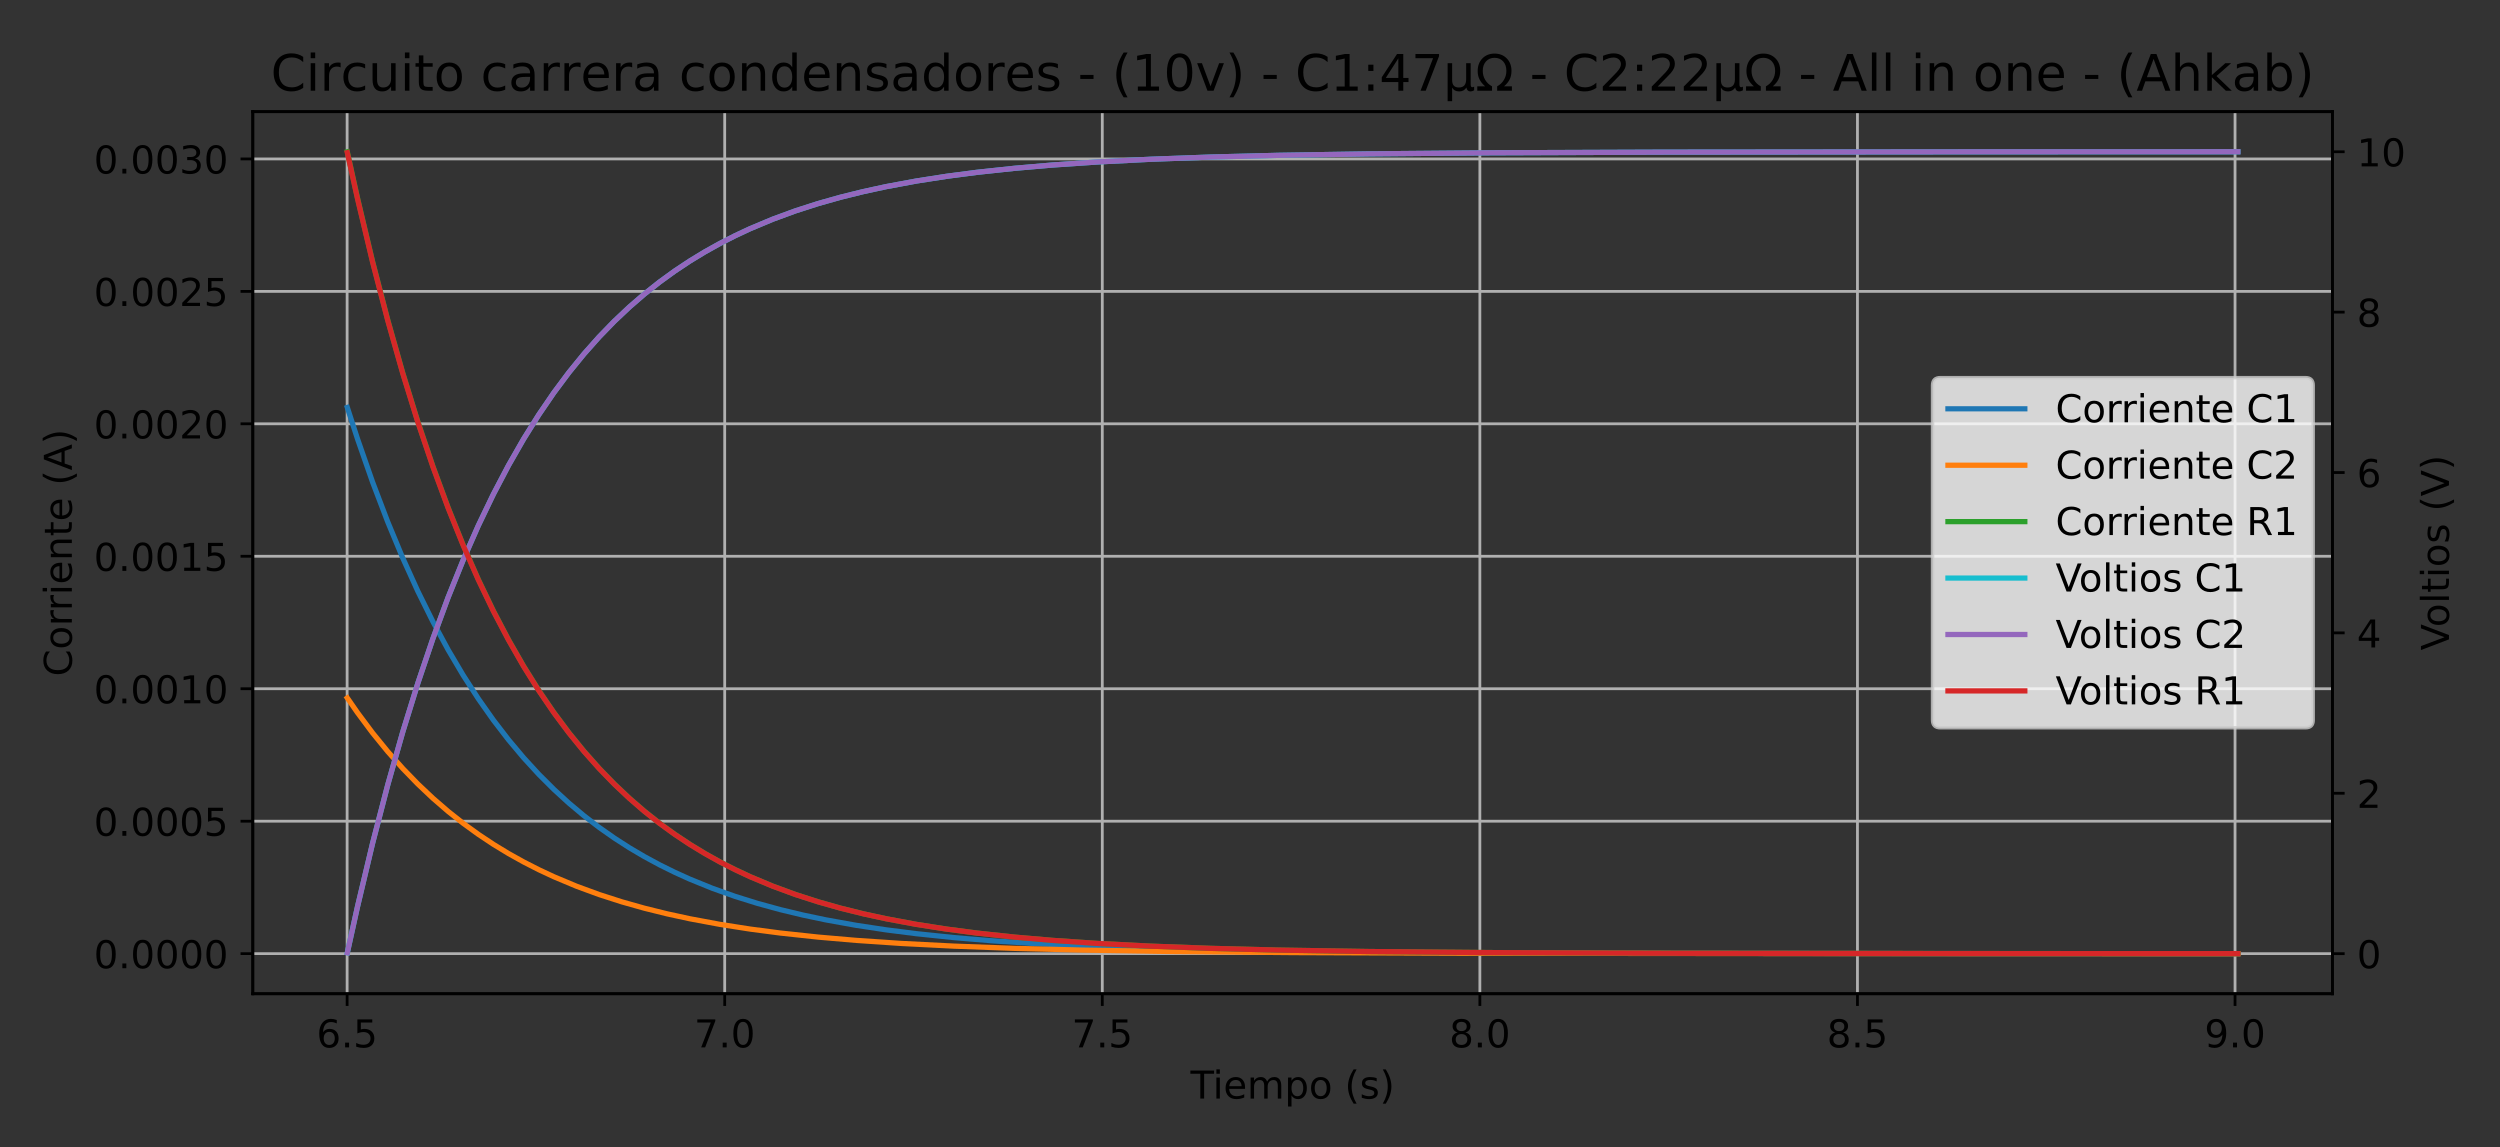 <?xml version="1.0" encoding="utf-8" standalone="no"?>
<!DOCTYPE svg PUBLIC "-//W3C//DTD SVG 1.1//EN"
  "http://www.w3.org/Graphics/SVG/1.1/DTD/svg11.dtd">
<!-- Created with matplotlib (https://matplotlib.org/) -->
<svg height="328.32pt" version="1.1" viewBox="0 0 715.392 328.32" width="715.392pt" xmlns="http://www.w3.org/2000/svg" xmlns:xlink="http://www.w3.org/1999/xlink">
 <rect x="0" y="0" width="715.392" height="328.32" fill="#333333" stroke="none"/>
 <defs>
  <style type="text/css">*{stroke-linecap:butt;stroke-linejoin:round;}</style>
 </defs>
 <g id="figure_1">
  <g id="patch_1">
   <path d="M 0 328.32 
L 715.392 328.32 
L 715.392 0 
L 0 0 
z
" style="fill:none;"/>
  </g>
  <g id="axes_1">
   <g id="patch_2">
    <path d="M 72.335 284.36 
L 667.432 284.36 
L 667.432 31.96 
L 72.335 31.96 
z
" style="fill:none;"/>
   </g>
   <g id="matplotlib.axis_1">
    <g id="xtick_1">
     <g id="line2d_1">
      <path clip-path="url(#p402713f9c8)" d="M 99.331 284.36 
L 99.331 31.96 
" style="fill:none;stroke:#b0b0b0;stroke-linecap:square;stroke-width:0.8;"/>
     </g>
     <g id="line2d_2">
      <defs>
       <path d="M 0 0 
L 0 3.5 
" id="mdb80aaaf7e" style="stroke:#000000;stroke-width:0.8;"/>
      </defs>
      <g>
       <use style="stroke:#000000;stroke-width:0.8;" x="99.331" xlink:href="#mdb80aaaf7e" y="284.36"/>
      </g>
     </g>
     <g id="text_1">
      <!-- 6.5 -->
      <g transform="translate(90.584 299.718)scale(0.11 -0.11)">
       <defs>
        <path d="M 33.016 40.375 
Q 26.375 40.375 22.484 35.828 
Q 18.609 31.297 18.609 23.391 
Q 18.609 15.531 22.484 10.953 
Q 26.375 6.391 33.016 6.391 
Q 39.656 6.391 43.531 10.953 
Q 47.406 15.531 47.406 23.391 
Q 47.406 31.297 43.531 35.828 
Q 39.656 40.375 33.016 40.375 
z
M 52.594 71.297 
L 52.594 62.312 
Q 48.875 64.062 45.094 64.984 
Q 41.312 65.922 37.594 65.922 
Q 27.828 65.922 22.672 59.328 
Q 17.531 52.734 16.797 39.406 
Q 19.672 43.656 24.016 45.922 
Q 28.375 48.188 33.594 48.188 
Q 44.578 48.188 50.953 41.516 
Q 57.328 34.859 57.328 23.391 
Q 57.328 12.156 50.688 5.359 
Q 44.047 -1.422 33.016 -1.422 
Q 20.359 -1.422 13.672 8.266 
Q 6.984 17.969 6.984 36.375 
Q 6.984 53.656 15.188 63.938 
Q 23.391 74.219 37.203 74.219 
Q 40.922 74.219 44.703 73.484 
Q 48.484 72.75 52.594 71.297 
z
" id="DejaVuSans-54"/>
        <path d="M 10.688 12.406 
L 21 12.406 
L 21 0 
L 10.688 0 
z
" id="DejaVuSans-46"/>
        <path d="M 10.797 72.906 
L 49.516 72.906 
L 49.516 64.594 
L 19.828 64.594 
L 19.828 46.734 
Q 21.969 47.469 24.109 47.828 
Q 26.266 48.188 28.422 48.188 
Q 40.625 48.188 47.75 41.5 
Q 54.891 34.812 54.891 23.391 
Q 54.891 11.625 47.562 5.094 
Q 40.234 -1.422 26.906 -1.422 
Q 22.312 -1.422 17.547 -0.641 
Q 12.797 0.141 7.719 1.703 
L 7.719 11.625 
Q 12.109 9.234 16.797 8.062 
Q 21.484 6.891 26.703 6.891 
Q 35.156 6.891 40.078 11.328 
Q 45.016 15.766 45.016 23.391 
Q 45.016 31 40.078 35.438 
Q 35.156 39.891 26.703 39.891 
Q 22.75 39.891 18.812 39.016 
Q 14.891 38.141 10.797 36.281 
z
" id="DejaVuSans-53"/>
       </defs>
       <use xlink:href="#DejaVuSans-54"/>
       <use x="63.623" xlink:href="#DejaVuSans-46"/>
       <use x="95.41" xlink:href="#DejaVuSans-53"/>
      </g>
     </g>
    </g>
    <g id="xtick_2">
     <g id="line2d_3">
      <path clip-path="url(#p402713f9c8)" d="M 207.379 284.36 
L 207.379 31.96 
" style="fill:none;stroke:#b0b0b0;stroke-linecap:square;stroke-width:0.8;"/>
     </g>
     <g id="line2d_4">
      <g>
       <use style="stroke:#000000;stroke-width:0.8;" x="207.379" xlink:href="#mdb80aaaf7e" y="284.36"/>
      </g>
     </g>
     <g id="text_2">
      <!-- 7.0 -->
      <g transform="translate(198.632 299.718)scale(0.11 -0.11)">
       <defs>
        <path d="M 8.203 72.906 
L 55.078 72.906 
L 55.078 68.703 
L 28.609 0 
L 18.312 0 
L 43.219 64.594 
L 8.203 64.594 
z
" id="DejaVuSans-55"/>
        <path d="M 31.781 66.406 
Q 24.172 66.406 20.328 58.906 
Q 16.5 51.422 16.5 36.375 
Q 16.5 21.391 20.328 13.891 
Q 24.172 6.391 31.781 6.391 
Q 39.453 6.391 43.281 13.891 
Q 47.125 21.391 47.125 36.375 
Q 47.125 51.422 43.281 58.906 
Q 39.453 66.406 31.781 66.406 
z
M 31.781 74.219 
Q 44.047 74.219 50.516 64.516 
Q 56.984 54.828 56.984 36.375 
Q 56.984 17.969 50.516 8.266 
Q 44.047 -1.422 31.781 -1.422 
Q 19.531 -1.422 13.062 8.266 
Q 6.594 17.969 6.594 36.375 
Q 6.594 54.828 13.062 64.516 
Q 19.531 74.219 31.781 74.219 
z
" id="DejaVuSans-48"/>
       </defs>
       <use xlink:href="#DejaVuSans-55"/>
       <use x="63.623" xlink:href="#DejaVuSans-46"/>
       <use x="95.41" xlink:href="#DejaVuSans-48"/>
      </g>
     </g>
    </g>
    <g id="xtick_3">
     <g id="line2d_5">
      <path clip-path="url(#p402713f9c8)" d="M 315.427 284.36 
L 315.427 31.96 
" style="fill:none;stroke:#b0b0b0;stroke-linecap:square;stroke-width:0.8;"/>
     </g>
     <g id="line2d_6">
      <g>
       <use style="stroke:#000000;stroke-width:0.8;" x="315.427" xlink:href="#mdb80aaaf7e" y="284.36"/>
      </g>
     </g>
     <g id="text_3">
      <!-- 7.5 -->
      <g transform="translate(306.68 299.718)scale(0.11 -0.11)">
       <use xlink:href="#DejaVuSans-55"/>
       <use x="63.623" xlink:href="#DejaVuSans-46"/>
       <use x="95.41" xlink:href="#DejaVuSans-53"/>
      </g>
     </g>
    </g>
    <g id="xtick_4">
     <g id="line2d_7">
      <path clip-path="url(#p402713f9c8)" d="M 423.474 284.36 
L 423.474 31.96 
" style="fill:none;stroke:#b0b0b0;stroke-linecap:square;stroke-width:0.8;"/>
     </g>
     <g id="line2d_8">
      <g>
       <use style="stroke:#000000;stroke-width:0.8;" x="423.474" xlink:href="#mdb80aaaf7e" y="284.36"/>
      </g>
     </g>
     <g id="text_4">
      <!-- 8.0 -->
      <g transform="translate(414.728 299.718)scale(0.11 -0.11)">
       <defs>
        <path d="M 31.781 34.625 
Q 24.75 34.625 20.719 30.859 
Q 16.703 27.094 16.703 20.516 
Q 16.703 13.922 20.719 10.156 
Q 24.75 6.391 31.781 6.391 
Q 38.812 6.391 42.859 10.172 
Q 46.922 13.969 46.922 20.516 
Q 46.922 27.094 42.891 30.859 
Q 38.875 34.625 31.781 34.625 
z
M 21.922 38.812 
Q 15.578 40.375 12.031 44.719 
Q 8.5 49.078 8.5 55.328 
Q 8.5 64.062 14.719 69.141 
Q 20.953 74.219 31.781 74.219 
Q 42.672 74.219 48.875 69.141 
Q 55.078 64.062 55.078 55.328 
Q 55.078 49.078 51.531 44.719 
Q 48 40.375 41.703 38.812 
Q 48.828 37.156 52.797 32.312 
Q 56.781 27.484 56.781 20.516 
Q 56.781 9.906 50.312 4.234 
Q 43.844 -1.422 31.781 -1.422 
Q 19.734 -1.422 13.25 4.234 
Q 6.781 9.906 6.781 20.516 
Q 6.781 27.484 10.781 32.312 
Q 14.797 37.156 21.922 38.812 
z
M 18.312 54.391 
Q 18.312 48.734 21.844 45.562 
Q 25.391 42.391 31.781 42.391 
Q 38.141 42.391 41.719 45.562 
Q 45.312 48.734 45.312 54.391 
Q 45.312 60.062 41.719 63.234 
Q 38.141 66.406 31.781 66.406 
Q 25.391 66.406 21.844 63.234 
Q 18.312 60.062 18.312 54.391 
z
" id="DejaVuSans-56"/>
       </defs>
       <use xlink:href="#DejaVuSans-56"/>
       <use x="63.623" xlink:href="#DejaVuSans-46"/>
       <use x="95.41" xlink:href="#DejaVuSans-48"/>
      </g>
     </g>
    </g>
    <g id="xtick_5">
     <g id="line2d_9">
      <path clip-path="url(#p402713f9c8)" d="M 531.522 284.36 
L 531.522 31.96 
" style="fill:none;stroke:#b0b0b0;stroke-linecap:square;stroke-width:0.8;"/>
     </g>
     <g id="line2d_10">
      <g>
       <use style="stroke:#000000;stroke-width:0.8;" x="531.522" xlink:href="#mdb80aaaf7e" y="284.36"/>
      </g>
     </g>
     <g id="text_5">
      <!-- 8.5 -->
      <g transform="translate(522.776 299.718)scale(0.11 -0.11)">
       <use xlink:href="#DejaVuSans-56"/>
       <use x="63.623" xlink:href="#DejaVuSans-46"/>
       <use x="95.41" xlink:href="#DejaVuSans-53"/>
      </g>
     </g>
    </g>
    <g id="xtick_6">
     <g id="line2d_11">
      <path clip-path="url(#p402713f9c8)" d="M 639.57 284.36 
L 639.57 31.96 
" style="fill:none;stroke:#b0b0b0;stroke-linecap:square;stroke-width:0.8;"/>
     </g>
     <g id="line2d_12">
      <g>
       <use style="stroke:#000000;stroke-width:0.8;" x="639.57" xlink:href="#mdb80aaaf7e" y="284.36"/>
      </g>
     </g>
     <g id="text_6">
      <!-- 9.0 -->
      <g transform="translate(630.823 299.718)scale(0.11 -0.11)">
       <defs>
        <path d="M 10.984 1.516 
L 10.984 10.5 
Q 14.703 8.734 18.5 7.812 
Q 22.312 6.891 25.984 6.891 
Q 35.75 6.891 40.891 13.453 
Q 46.047 20.016 46.781 33.406 
Q 43.953 29.203 39.594 26.953 
Q 35.25 24.703 29.984 24.703 
Q 19.047 24.703 12.672 31.312 
Q 6.297 37.938 6.297 49.422 
Q 6.297 60.641 12.938 67.422 
Q 19.578 74.219 30.609 74.219 
Q 43.266 74.219 49.922 64.516 
Q 56.594 54.828 56.594 36.375 
Q 56.594 19.141 48.406 8.859 
Q 40.234 -1.422 26.422 -1.422 
Q 22.703 -1.422 18.891 -0.688 
Q 15.094 0.047 10.984 1.516 
z
M 30.609 32.422 
Q 37.25 32.422 41.125 36.953 
Q 45.016 41.5 45.016 49.422 
Q 45.016 57.281 41.125 61.844 
Q 37.25 66.406 30.609 66.406 
Q 23.969 66.406 20.094 61.844 
Q 16.219 57.281 16.219 49.422 
Q 16.219 41.5 20.094 36.953 
Q 23.969 32.422 30.609 32.422 
z
" id="DejaVuSans-57"/>
       </defs>
       <use xlink:href="#DejaVuSans-57"/>
       <use x="63.623" xlink:href="#DejaVuSans-46"/>
       <use x="95.41" xlink:href="#DejaVuSans-48"/>
      </g>
     </g>
    </g>
    <g id="text_7">
     <!-- Tiempo (s) -->
     <g transform="translate(340.665 314.364)scale(0.11 -0.11)">
      <defs>
       <path d="M -0.297 72.906 
L 61.375 72.906 
L 61.375 64.594 
L 35.5 64.594 
L 35.5 0 
L 25.594 0 
L 25.594 64.594 
L -0.297 64.594 
z
" id="DejaVuSans-84"/>
       <path d="M 9.422 54.688 
L 18.406 54.688 
L 18.406 0 
L 9.422 0 
z
M 9.422 75.984 
L 18.406 75.984 
L 18.406 64.594 
L 9.422 64.594 
z
" id="DejaVuSans-105"/>
       <path d="M 56.203 29.594 
L 56.203 25.203 
L 14.891 25.203 
Q 15.484 15.922 20.484 11.062 
Q 25.484 6.203 34.422 6.203 
Q 39.594 6.203 44.453 7.469 
Q 49.312 8.734 54.109 11.281 
L 54.109 2.781 
Q 49.266 0.734 44.188 -0.344 
Q 39.109 -1.422 33.891 -1.422 
Q 20.797 -1.422 13.156 6.188 
Q 5.516 13.812 5.516 26.812 
Q 5.516 40.234 12.766 48.109 
Q 20.016 56 32.328 56 
Q 43.359 56 49.781 48.891 
Q 56.203 41.797 56.203 29.594 
z
M 47.219 32.234 
Q 47.125 39.594 43.094 43.984 
Q 39.062 48.391 32.422 48.391 
Q 24.906 48.391 20.391 44.141 
Q 15.875 39.891 15.188 32.172 
z
" id="DejaVuSans-101"/>
       <path d="M 52 44.188 
Q 55.375 50.25 60.062 53.125 
Q 64.75 56 71.094 56 
Q 79.641 56 84.281 50.016 
Q 88.922 44.047 88.922 33.016 
L 88.922 0 
L 79.891 0 
L 79.891 32.719 
Q 79.891 40.578 77.094 44.375 
Q 74.312 48.188 68.609 48.188 
Q 61.625 48.188 57.562 43.547 
Q 53.516 38.922 53.516 30.906 
L 53.516 0 
L 44.484 0 
L 44.484 32.719 
Q 44.484 40.625 41.703 44.406 
Q 38.922 48.188 33.109 48.188 
Q 26.219 48.188 22.156 43.531 
Q 18.109 38.875 18.109 30.906 
L 18.109 0 
L 9.078 0 
L 9.078 54.688 
L 18.109 54.688 
L 18.109 46.188 
Q 21.188 51.219 25.484 53.609 
Q 29.781 56 35.688 56 
Q 41.656 56 45.828 52.969 
Q 50 49.953 52 44.188 
z
" id="DejaVuSans-109"/>
       <path d="M 18.109 8.203 
L 18.109 -20.797 
L 9.078 -20.797 
L 9.078 54.688 
L 18.109 54.688 
L 18.109 46.391 
Q 20.953 51.266 25.266 53.625 
Q 29.594 56 35.594 56 
Q 45.562 56 51.781 48.094 
Q 58.016 40.188 58.016 27.297 
Q 58.016 14.406 51.781 6.484 
Q 45.562 -1.422 35.594 -1.422 
Q 29.594 -1.422 25.266 0.953 
Q 20.953 3.328 18.109 8.203 
z
M 48.688 27.297 
Q 48.688 37.203 44.609 42.844 
Q 40.531 48.484 33.406 48.484 
Q 26.266 48.484 22.188 42.844 
Q 18.109 37.203 18.109 27.297 
Q 18.109 17.391 22.188 11.75 
Q 26.266 6.109 33.406 6.109 
Q 40.531 6.109 44.609 11.75 
Q 48.688 17.391 48.688 27.297 
z
" id="DejaVuSans-112"/>
       <path d="M 30.609 48.391 
Q 23.391 48.391 19.188 42.75 
Q 14.984 37.109 14.984 27.297 
Q 14.984 17.484 19.156 11.844 
Q 23.344 6.203 30.609 6.203 
Q 37.797 6.203 41.984 11.859 
Q 46.188 17.531 46.188 27.297 
Q 46.188 37.016 41.984 42.703 
Q 37.797 48.391 30.609 48.391 
z
M 30.609 56 
Q 42.328 56 49.016 48.375 
Q 55.719 40.766 55.719 27.297 
Q 55.719 13.875 49.016 6.219 
Q 42.328 -1.422 30.609 -1.422 
Q 18.844 -1.422 12.172 6.219 
Q 5.516 13.875 5.516 27.297 
Q 5.516 40.766 12.172 48.375 
Q 18.844 56 30.609 56 
z
" id="DejaVuSans-111"/>
       <path id="DejaVuSans-32"/>
       <path d="M 31 75.875 
Q 24.469 64.656 21.281 53.656 
Q 18.109 42.672 18.109 31.391 
Q 18.109 20.125 21.312 9.062 
Q 24.516 -2 31 -13.188 
L 23.188 -13.188 
Q 15.875 -1.703 12.234 9.375 
Q 8.594 20.453 8.594 31.391 
Q 8.594 42.281 12.203 53.312 
Q 15.828 64.359 23.188 75.875 
z
" id="DejaVuSans-40"/>
       <path d="M 44.281 53.078 
L 44.281 44.578 
Q 40.484 46.531 36.375 47.5 
Q 32.281 48.484 27.875 48.484 
Q 21.188 48.484 17.844 46.438 
Q 14.5 44.391 14.5 40.281 
Q 14.5 37.156 16.891 35.375 
Q 19.281 33.594 26.516 31.984 
L 29.594 31.297 
Q 39.156 29.25 43.188 25.516 
Q 47.219 21.781 47.219 15.094 
Q 47.219 7.469 41.188 3.016 
Q 35.156 -1.422 24.609 -1.422 
Q 20.219 -1.422 15.453 -0.562 
Q 10.688 0.297 5.422 2 
L 5.422 11.281 
Q 10.406 8.688 15.234 7.391 
Q 20.062 6.109 24.812 6.109 
Q 31.156 6.109 34.562 8.281 
Q 37.984 10.453 37.984 14.406 
Q 37.984 18.062 35.516 20.016 
Q 33.062 21.969 24.703 23.781 
L 21.578 24.516 
Q 13.234 26.266 9.516 29.906 
Q 5.812 33.547 5.812 39.891 
Q 5.812 47.609 11.281 51.797 
Q 16.75 56 26.812 56 
Q 31.781 56 36.172 55.266 
Q 40.578 54.547 44.281 53.078 
z
" id="DejaVuSans-115"/>
       <path d="M 8.016 75.875 
L 15.828 75.875 
Q 23.141 64.359 26.781 53.312 
Q 30.422 42.281 30.422 31.391 
Q 30.422 20.453 26.781 9.375 
Q 23.141 -1.703 15.828 -13.188 
L 8.016 -13.188 
Q 14.5 -2 17.703 9.062 
Q 20.906 20.125 20.906 31.391 
Q 20.906 42.672 17.703 53.656 
Q 14.5 64.656 8.016 75.875 
z
" id="DejaVuSans-41"/>
      </defs>
      <use xlink:href="#DejaVuSans-84"/>
      <use x="57.959" xlink:href="#DejaVuSans-105"/>
      <use x="85.742" xlink:href="#DejaVuSans-101"/>
      <use x="147.266" xlink:href="#DejaVuSans-109"/>
      <use x="244.678" xlink:href="#DejaVuSans-112"/>
      <use x="308.154" xlink:href="#DejaVuSans-111"/>
      <use x="369.336" xlink:href="#DejaVuSans-32"/>
      <use x="401.123" xlink:href="#DejaVuSans-40"/>
      <use x="440.137" xlink:href="#DejaVuSans-115"/>
      <use x="492.236" xlink:href="#DejaVuSans-41"/>
     </g>
    </g>
   </g>
   <g id="matplotlib.axis_2">
    <g id="ytick_1">
     <g id="line2d_13">
      <path clip-path="url(#p402713f9c8)" d="M 72.335 272.889 
L 667.432 272.889 
" style="fill:none;stroke:#b0b0b0;stroke-linecap:square;stroke-width:0.8;"/>
     </g>
     <g id="line2d_14">
      <defs>
       <path d="M 0 0 
L -3.5 0 
" id="m6e93d5203b" style="stroke:#000000;stroke-width:0.8;"/>
      </defs>
      <g>
       <use style="stroke:#000000;stroke-width:0.8;" x="72.335" xlink:href="#m6e93d5203b" y="272.889"/>
      </g>
     </g>
     <g id="text_8">
      <!-- 0.0000 -->
      <g transform="translate(26.845 277.068)scale(0.11 -0.11)">
       <use xlink:href="#DejaVuSans-48"/>
       <use x="63.623" xlink:href="#DejaVuSans-46"/>
       <use x="95.41" xlink:href="#DejaVuSans-48"/>
       <use x="159.033" xlink:href="#DejaVuSans-48"/>
       <use x="222.656" xlink:href="#DejaVuSans-48"/>
       <use x="286.279" xlink:href="#DejaVuSans-48"/>
      </g>
     </g>
    </g>
    <g id="ytick_2">
     <g id="line2d_15">
      <path clip-path="url(#p402713f9c8)" d="M 72.335 234.987 
L 667.432 234.987 
" style="fill:none;stroke:#b0b0b0;stroke-linecap:square;stroke-width:0.8;"/>
     </g>
     <g id="line2d_16">
      <g>
       <use style="stroke:#000000;stroke-width:0.8;" x="72.335" xlink:href="#m6e93d5203b" y="234.987"/>
      </g>
     </g>
     <g id="text_9">
      <!-- 0.0005 -->
      <g transform="translate(26.845 239.166)scale(0.11 -0.11)">
       <use xlink:href="#DejaVuSans-48"/>
       <use x="63.623" xlink:href="#DejaVuSans-46"/>
       <use x="95.41" xlink:href="#DejaVuSans-48"/>
       <use x="159.033" xlink:href="#DejaVuSans-48"/>
       <use x="222.656" xlink:href="#DejaVuSans-48"/>
       <use x="286.279" xlink:href="#DejaVuSans-53"/>
      </g>
     </g>
    </g>
    <g id="ytick_3">
     <g id="line2d_17">
      <path clip-path="url(#p402713f9c8)" d="M 72.335 197.085 
L 667.432 197.085 
" style="fill:none;stroke:#b0b0b0;stroke-linecap:square;stroke-width:0.8;"/>
     </g>
     <g id="line2d_18">
      <g>
       <use style="stroke:#000000;stroke-width:0.8;" x="72.335" xlink:href="#m6e93d5203b" y="197.085"/>
      </g>
     </g>
     <g id="text_10">
      <!-- 0.0010 -->
      <g transform="translate(26.845 201.264)scale(0.11 -0.11)">
       <defs>
        <path d="M 12.406 8.297 
L 28.516 8.297 
L 28.516 63.922 
L 10.984 60.406 
L 10.984 69.391 
L 28.422 72.906 
L 38.281 72.906 
L 38.281 8.297 
L 54.391 8.297 
L 54.391 0 
L 12.406 0 
z
" id="DejaVuSans-49"/>
       </defs>
       <use xlink:href="#DejaVuSans-48"/>
       <use x="63.623" xlink:href="#DejaVuSans-46"/>
       <use x="95.41" xlink:href="#DejaVuSans-48"/>
       <use x="159.033" xlink:href="#DejaVuSans-48"/>
       <use x="222.656" xlink:href="#DejaVuSans-49"/>
       <use x="286.279" xlink:href="#DejaVuSans-48"/>
      </g>
     </g>
    </g>
    <g id="ytick_4">
     <g id="line2d_19">
      <path clip-path="url(#p402713f9c8)" d="M 72.335 159.183 
L 667.432 159.183 
" style="fill:none;stroke:#b0b0b0;stroke-linecap:square;stroke-width:0.8;"/>
     </g>
     <g id="line2d_20">
      <g>
       <use style="stroke:#000000;stroke-width:0.8;" x="72.335" xlink:href="#m6e93d5203b" y="159.183"/>
      </g>
     </g>
     <g id="text_11">
      <!-- 0.0015 -->
      <g transform="translate(26.845 163.362)scale(0.11 -0.11)">
       <use xlink:href="#DejaVuSans-48"/>
       <use x="63.623" xlink:href="#DejaVuSans-46"/>
       <use x="95.41" xlink:href="#DejaVuSans-48"/>
       <use x="159.033" xlink:href="#DejaVuSans-48"/>
       <use x="222.656" xlink:href="#DejaVuSans-49"/>
       <use x="286.279" xlink:href="#DejaVuSans-53"/>
      </g>
     </g>
    </g>
    <g id="ytick_5">
     <g id="line2d_21">
      <path clip-path="url(#p402713f9c8)" d="M 72.335 121.281 
L 667.432 121.281 
" style="fill:none;stroke:#b0b0b0;stroke-linecap:square;stroke-width:0.8;"/>
     </g>
     <g id="line2d_22">
      <g>
       <use style="stroke:#000000;stroke-width:0.8;" x="72.335" xlink:href="#m6e93d5203b" y="121.281"/>
      </g>
     </g>
     <g id="text_12">
      <!-- 0.0020 -->
      <g transform="translate(26.845 125.461)scale(0.11 -0.11)">
       <defs>
        <path d="M 19.188 8.297 
L 53.609 8.297 
L 53.609 0 
L 7.328 0 
L 7.328 8.297 
Q 12.938 14.109 22.625 23.891 
Q 32.328 33.688 34.812 36.531 
Q 39.547 41.844 41.422 45.531 
Q 43.312 49.219 43.312 52.781 
Q 43.312 58.594 39.234 62.25 
Q 35.156 65.922 28.609 65.922 
Q 23.969 65.922 18.812 64.312 
Q 13.672 62.703 7.812 59.422 
L 7.812 69.391 
Q 13.766 71.781 18.938 73 
Q 24.125 74.219 28.422 74.219 
Q 39.75 74.219 46.484 68.547 
Q 53.219 62.891 53.219 53.422 
Q 53.219 48.922 51.531 44.891 
Q 49.859 40.875 45.406 35.406 
Q 44.188 33.984 37.641 27.219 
Q 31.109 20.453 19.188 8.297 
z
" id="DejaVuSans-50"/>
       </defs>
       <use xlink:href="#DejaVuSans-48"/>
       <use x="63.623" xlink:href="#DejaVuSans-46"/>
       <use x="95.41" xlink:href="#DejaVuSans-48"/>
       <use x="159.033" xlink:href="#DejaVuSans-48"/>
       <use x="222.656" xlink:href="#DejaVuSans-50"/>
       <use x="286.279" xlink:href="#DejaVuSans-48"/>
      </g>
     </g>
    </g>
    <g id="ytick_6">
     <g id="line2d_23">
      <path clip-path="url(#p402713f9c8)" d="M 72.335 83.38 
L 667.432 83.38 
" style="fill:none;stroke:#b0b0b0;stroke-linecap:square;stroke-width:0.8;"/>
     </g>
     <g id="line2d_24">
      <g>
       <use style="stroke:#000000;stroke-width:0.8;" x="72.335" xlink:href="#m6e93d5203b" y="83.38"/>
      </g>
     </g>
     <g id="text_13">
      <!-- 0.0025 -->
      <g transform="translate(26.845 87.559)scale(0.11 -0.11)">
       <use xlink:href="#DejaVuSans-48"/>
       <use x="63.623" xlink:href="#DejaVuSans-46"/>
       <use x="95.41" xlink:href="#DejaVuSans-48"/>
       <use x="159.033" xlink:href="#DejaVuSans-48"/>
       <use x="222.656" xlink:href="#DejaVuSans-50"/>
       <use x="286.279" xlink:href="#DejaVuSans-53"/>
      </g>
     </g>
    </g>
    <g id="ytick_7">
     <g id="line2d_25">
      <path clip-path="url(#p402713f9c8)" d="M 72.335 45.478 
L 667.432 45.478 
" style="fill:none;stroke:#b0b0b0;stroke-linecap:square;stroke-width:0.8;"/>
     </g>
     <g id="line2d_26">
      <g>
       <use style="stroke:#000000;stroke-width:0.8;" x="72.335" xlink:href="#m6e93d5203b" y="45.478"/>
      </g>
     </g>
     <g id="text_14">
      <!-- 0.0030 -->
      <g transform="translate(26.845 49.657)scale(0.11 -0.11)">
       <defs>
        <path d="M 40.578 39.312 
Q 47.656 37.797 51.625 33 
Q 55.609 28.219 55.609 21.188 
Q 55.609 10.406 48.188 4.484 
Q 40.766 -1.422 27.094 -1.422 
Q 22.516 -1.422 17.656 -0.516 
Q 12.797 0.391 7.625 2.203 
L 7.625 11.719 
Q 11.719 9.328 16.594 8.109 
Q 21.484 6.891 26.812 6.891 
Q 36.078 6.891 40.938 10.547 
Q 45.797 14.203 45.797 21.188 
Q 45.797 27.641 41.281 31.266 
Q 36.766 34.906 28.719 34.906 
L 20.219 34.906 
L 20.219 43.016 
L 29.109 43.016 
Q 36.375 43.016 40.234 45.922 
Q 44.094 48.828 44.094 54.297 
Q 44.094 59.906 40.109 62.906 
Q 36.141 65.922 28.719 65.922 
Q 24.656 65.922 20.016 65.031 
Q 15.375 64.156 9.812 62.312 
L 9.812 71.094 
Q 15.438 72.656 20.344 73.438 
Q 25.25 74.219 29.594 74.219 
Q 40.828 74.219 47.359 69.109 
Q 53.906 64.016 53.906 55.328 
Q 53.906 49.266 50.438 45.094 
Q 46.969 40.922 40.578 39.312 
z
" id="DejaVuSans-51"/>
       </defs>
       <use xlink:href="#DejaVuSans-48"/>
       <use x="63.623" xlink:href="#DejaVuSans-46"/>
       <use x="95.41" xlink:href="#DejaVuSans-48"/>
       <use x="159.033" xlink:href="#DejaVuSans-48"/>
       <use x="222.656" xlink:href="#DejaVuSans-51"/>
       <use x="286.279" xlink:href="#DejaVuSans-48"/>
      </g>
     </g>
    </g>
    <g id="text_15">
     <!-- Corriente (A) -->
     <g transform="translate(20.558 193.532)rotate(-90)scale(0.11 -0.11)">
      <defs>
       <path d="M 64.406 67.281 
L 64.406 56.891 
Q 59.422 61.531 53.781 63.812 
Q 48.141 66.109 41.797 66.109 
Q 29.297 66.109 22.656 58.469 
Q 16.016 50.828 16.016 36.375 
Q 16.016 21.969 22.656 14.328 
Q 29.297 6.688 41.797 6.688 
Q 48.141 6.688 53.781 8.984 
Q 59.422 11.281 64.406 15.922 
L 64.406 5.609 
Q 59.234 2.094 53.438 0.328 
Q 47.656 -1.422 41.219 -1.422 
Q 24.656 -1.422 15.125 8.703 
Q 5.609 18.844 5.609 36.375 
Q 5.609 53.953 15.125 64.078 
Q 24.656 74.219 41.219 74.219 
Q 47.75 74.219 53.531 72.484 
Q 59.328 70.75 64.406 67.281 
z
" id="DejaVuSans-67"/>
       <path d="M 41.109 46.297 
Q 39.594 47.172 37.812 47.578 
Q 36.031 48 33.891 48 
Q 26.266 48 22.188 43.047 
Q 18.109 38.094 18.109 28.812 
L 18.109 0 
L 9.078 0 
L 9.078 54.688 
L 18.109 54.688 
L 18.109 46.188 
Q 20.953 51.172 25.484 53.578 
Q 30.031 56 36.531 56 
Q 37.453 56 38.578 55.875 
Q 39.703 55.766 41.062 55.516 
z
" id="DejaVuSans-114"/>
       <path d="M 54.891 33.016 
L 54.891 0 
L 45.906 0 
L 45.906 32.719 
Q 45.906 40.484 42.875 44.328 
Q 39.844 48.188 33.797 48.188 
Q 26.516 48.188 22.312 43.547 
Q 18.109 38.922 18.109 30.906 
L 18.109 0 
L 9.078 0 
L 9.078 54.688 
L 18.109 54.688 
L 18.109 46.188 
Q 21.344 51.125 25.703 53.562 
Q 30.078 56 35.797 56 
Q 45.219 56 50.047 50.172 
Q 54.891 44.344 54.891 33.016 
z
" id="DejaVuSans-110"/>
       <path d="M 18.312 70.219 
L 18.312 54.688 
L 36.812 54.688 
L 36.812 47.703 
L 18.312 47.703 
L 18.312 18.016 
Q 18.312 11.328 20.141 9.422 
Q 21.969 7.516 27.594 7.516 
L 36.812 7.516 
L 36.812 0 
L 27.594 0 
Q 17.188 0 13.234 3.875 
Q 9.281 7.766 9.281 18.016 
L 9.281 47.703 
L 2.688 47.703 
L 2.688 54.688 
L 9.281 54.688 
L 9.281 70.219 
z
" id="DejaVuSans-116"/>
       <path d="M 34.188 63.188 
L 20.797 26.906 
L 47.609 26.906 
z
M 28.609 72.906 
L 39.797 72.906 
L 67.578 0 
L 57.328 0 
L 50.688 18.703 
L 17.828 18.703 
L 11.188 0 
L 0.781 0 
z
" id="DejaVuSans-65"/>
      </defs>
      <use xlink:href="#DejaVuSans-67"/>
      <use x="69.824" xlink:href="#DejaVuSans-111"/>
      <use x="131.006" xlink:href="#DejaVuSans-114"/>
      <use x="170.369" xlink:href="#DejaVuSans-114"/>
      <use x="211.482" xlink:href="#DejaVuSans-105"/>
      <use x="239.266" xlink:href="#DejaVuSans-101"/>
      <use x="300.789" xlink:href="#DejaVuSans-110"/>
      <use x="364.168" xlink:href="#DejaVuSans-116"/>
      <use x="403.377" xlink:href="#DejaVuSans-101"/>
      <use x="464.9" xlink:href="#DejaVuSans-32"/>
      <use x="496.688" xlink:href="#DejaVuSans-40"/>
      <use x="535.701" xlink:href="#DejaVuSans-65"/>
      <use x="604.109" xlink:href="#DejaVuSans-41"/>
     </g>
    </g>
   </g>
   <g id="line2d_27">
    <path clip-path="url(#p402713f9c8)" d="M 99.385 116.593 
L 102.304 125.595 
L 106.626 137.982 
L 110.948 149.328 
L 115.269 159.72 
L 119.591 169.237 
L 123.913 177.954 
L 128.235 185.938 
L 132.557 193.251 
L 136.879 199.949 
L 141.201 206.083 
L 145.523 211.701 
L 149.845 216.847 
L 154.167 221.56 
L 158.489 225.877 
L 162.811 229.831 
L 167.132 233.452 
L 171.454 236.769 
L 175.776 239.806 
L 180.098 242.589 
L 184.42 245.137 
L 188.742 247.471 
L 193.064 249.608 
L 197.386 251.566 
L 203.869 254.199 
L 210.352 256.506 
L 216.834 258.529 
L 223.317 260.302 
L 229.8 261.856 
L 236.283 263.218 
L 244.927 264.776 
L 253.571 266.083 
L 262.215 267.18 
L 273.019 268.305 
L 283.824 269.209 
L 296.79 270.061 
L 311.917 270.81 
L 329.204 271.426 
L 350.814 271.946 
L 376.745 272.332 
L 411.321 272.613 
L 463.184 272.792 
L 564.749 272.876 
L 640.382 272.886 
L 640.382 272.886 
" style="fill:none;stroke:#1f77b4;stroke-linecap:square;stroke-width:1.5;"/>
   </g>
   <g id="line2d_28">
    <path clip-path="url(#p402713f9c8)" d="M 99.385 199.729 
L 102.304 203.943 
L 106.626 209.741 
L 110.948 215.052 
L 115.269 219.916 
L 119.591 224.371 
L 123.913 228.451 
L 128.235 232.188 
L 132.557 235.611 
L 136.879 238.746 
L 141.201 241.618 
L 145.523 244.248 
L 149.845 246.656 
L 154.167 248.863 
L 158.489 250.883 
L 164.972 253.6 
L 171.454 255.981 
L 177.937 258.069 
L 184.42 259.898 
L 190.903 261.502 
L 197.386 262.908 
L 206.03 264.516 
L 214.674 265.865 
L 223.317 266.997 
L 234.122 268.158 
L 244.927 269.091 
L 257.893 269.971 
L 273.019 270.743 
L 290.307 271.379 
L 309.756 271.872 
L 335.687 272.288 
L 370.262 272.591 
L 419.964 272.78 
L 512.886 272.872 
L 640.382 272.887 
L 640.382 272.887 
" style="fill:none;stroke:#ff7f0e;stroke-linecap:square;stroke-width:1.5;"/>
   </g>
   <g id="line2d_29">
    <path clip-path="url(#p402713f9c8)" d="M 99.385 43.433 
L 102.304 56.649 
L 106.626 74.835 
L 110.948 91.491 
L 115.269 106.747 
L 119.591 120.72 
L 123.913 133.517 
L 128.235 145.238 
L 132.557 155.974 
L 136.879 165.806 
L 141.201 174.812 
L 145.523 183.06 
L 149.845 190.615 
L 154.167 197.534 
L 158.489 203.872 
L 162.811 209.676 
L 167.132 214.992 
L 171.454 219.861 
L 175.776 224.321 
L 180.098 228.406 
L 184.42 232.147 
L 188.742 235.573 
L 193.064 238.711 
L 197.386 241.586 
L 201.708 244.218 
L 206.03 246.629 
L 210.352 248.838 
L 214.674 250.861 
L 221.156 253.58 
L 227.639 255.964 
L 234.122 258.053 
L 240.605 259.885 
L 247.088 261.49 
L 253.571 262.898 
L 262.215 264.507 
L 270.858 265.858 
L 279.502 266.991 
L 290.307 268.154 
L 301.112 269.087 
L 314.078 269.968 
L 329.204 270.741 
L 346.492 271.377 
L 365.941 271.871 
L 391.872 272.288 
L 426.447 272.591 
L 476.149 272.78 
L 569.071 272.872 
L 640.382 272.885 
L 640.382 272.885 
" style="fill:none;stroke:#2ca02c;stroke-linecap:square;stroke-width:1.5;"/>
   </g>
   <g id="patch_3">
    <path d="M 72.335 284.36 
L 72.335 31.96 
" style="fill:none;stroke:#000000;stroke-linecap:square;stroke-linejoin:miter;stroke-width:0.8;"/>
   </g>
   <g id="patch_4">
    <path d="M 667.432 284.36 
L 667.432 31.96 
" style="fill:none;stroke:#000000;stroke-linecap:square;stroke-linejoin:miter;stroke-width:0.8;"/>
   </g>
   <g id="patch_5">
    <path d="M 72.335 284.36 
L 667.432 284.36 
" style="fill:none;stroke:#000000;stroke-linecap:square;stroke-linejoin:miter;stroke-width:0.8;"/>
   </g>
   <g id="patch_6">
    <path d="M 72.335 31.96 
L 667.432 31.96 
" style="fill:none;stroke:#000000;stroke-linecap:square;stroke-linejoin:miter;stroke-width:0.8;"/>
   </g>
  </g>
  <g id="axes_2">
   <g id="matplotlib.axis_3">
    <g id="ytick_8">
     <g id="line2d_30">
      <defs>
       <path d="M 0 0 
L 3.5 0 
" id="mc6a18f4fef" style="stroke:#000000;stroke-width:0.8;"/>
      </defs>
      <g>
       <use style="stroke:#000000;stroke-width:0.8;" x="667.432" xlink:href="#mc6a18f4fef" y="272.891"/>
      </g>
     </g>
     <g id="text_16">
      <!-- 0 -->
      <g transform="translate(674.432 277.07)scale(0.11 -0.11)">
       <use xlink:href="#DejaVuSans-48"/>
      </g>
     </g>
    </g>
    <g id="ytick_9">
     <g id="line2d_31">
      <g>
       <use style="stroke:#000000;stroke-width:0.8;" x="667.432" xlink:href="#mc6a18f4fef" y="226.999"/>
      </g>
     </g>
     <g id="text_17">
      <!-- 2 -->
      <g transform="translate(674.432 231.178)scale(0.11 -0.11)">
       <use xlink:href="#DejaVuSans-50"/>
      </g>
     </g>
    </g>
    <g id="ytick_10">
     <g id="line2d_32">
      <g>
       <use style="stroke:#000000;stroke-width:0.8;" x="667.432" xlink:href="#mc6a18f4fef" y="181.106"/>
      </g>
     </g>
     <g id="text_18">
      <!-- 4 -->
      <g transform="translate(674.432 185.285)scale(0.11 -0.11)">
       <defs>
        <path d="M 37.797 64.312 
L 12.891 25.391 
L 37.797 25.391 
z
M 35.203 72.906 
L 47.609 72.906 
L 47.609 25.391 
L 58.016 25.391 
L 58.016 17.188 
L 47.609 17.188 
L 47.609 0 
L 37.797 0 
L 37.797 17.188 
L 4.891 17.188 
L 4.891 26.703 
z
" id="DejaVuSans-52"/>
       </defs>
       <use xlink:href="#DejaVuSans-52"/>
      </g>
     </g>
    </g>
    <g id="ytick_11">
     <g id="line2d_33">
      <g>
       <use style="stroke:#000000;stroke-width:0.8;" x="667.432" xlink:href="#mc6a18f4fef" y="135.214"/>
      </g>
     </g>
     <g id="text_19">
      <!-- 6 -->
      <g transform="translate(674.432 139.393)scale(0.11 -0.11)">
       <use xlink:href="#DejaVuSans-54"/>
      </g>
     </g>
    </g>
    <g id="ytick_12">
     <g id="line2d_34">
      <g>
       <use style="stroke:#000000;stroke-width:0.8;" x="667.432" xlink:href="#mc6a18f4fef" y="89.321"/>
      </g>
     </g>
     <g id="text_20">
      <!-- 8 -->
      <g transform="translate(674.432 93.5)scale(0.11 -0.11)">
       <use xlink:href="#DejaVuSans-56"/>
      </g>
     </g>
    </g>
    <g id="ytick_13">
     <g id="line2d_35">
      <g>
       <use style="stroke:#000000;stroke-width:0.8;" x="667.432" xlink:href="#mc6a18f4fef" y="43.429"/>
      </g>
     </g>
     <g id="text_21">
      <!-- 10 -->
      <g transform="translate(674.432 47.608)scale(0.11 -0.11)">
       <use xlink:href="#DejaVuSans-49"/>
       <use x="63.623" xlink:href="#DejaVuSans-48"/>
      </g>
     </g>
    </g>
    <g id="text_22">
     <!-- Voltios (V) -->
     <g transform="translate(700.788 186.106)rotate(-90)scale(0.11 -0.11)">
      <defs>
       <path d="M 28.609 0 
L 0.781 72.906 
L 11.078 72.906 
L 34.188 11.531 
L 57.328 72.906 
L 67.578 72.906 
L 39.797 0 
z
" id="DejaVuSans-86"/>
       <path d="M 9.422 75.984 
L 18.406 75.984 
L 18.406 0 
L 9.422 0 
z
" id="DejaVuSans-108"/>
      </defs>
      <use xlink:href="#DejaVuSans-86"/>
      <use x="60.658" xlink:href="#DejaVuSans-111"/>
      <use x="121.84" xlink:href="#DejaVuSans-108"/>
      <use x="149.623" xlink:href="#DejaVuSans-116"/>
      <use x="188.832" xlink:href="#DejaVuSans-105"/>
      <use x="216.615" xlink:href="#DejaVuSans-111"/>
      <use x="277.797" xlink:href="#DejaVuSans-115"/>
      <use x="329.896" xlink:href="#DejaVuSans-32"/>
      <use x="361.684" xlink:href="#DejaVuSans-40"/>
      <use x="400.697" xlink:href="#DejaVuSans-86"/>
      <use x="469.105" xlink:href="#DejaVuSans-41"/>
     </g>
    </g>
   </g>
   <g id="line2d_36">
    <path clip-path="url(#p402713f9c8)" d="M 99.385 272.639 
L 102.304 259.437 
L 106.626 241.271 
L 110.948 224.632 
L 115.269 209.393 
L 119.591 195.435 
L 123.913 182.651 
L 128.235 170.943 
L 132.557 160.219 
L 136.879 150.396 
L 141.201 141.4 
L 145.523 133.161 
L 149.845 125.614 
L 154.167 118.703 
L 158.489 112.372 
L 162.811 106.574 
L 167.132 101.263 
L 171.454 96.399 
L 175.776 91.944 
L 180.098 87.864 
L 184.42 84.127 
L 188.742 80.704 
L 193.064 77.57 
L 197.386 74.698 
L 201.708 72.069 
L 206.03 69.66 
L 210.352 67.454 
L 214.674 65.433 
L 221.156 62.717 
L 227.639 60.335 
L 234.122 58.248 
L 240.605 56.418 
L 247.088 54.815 
L 253.571 53.409 
L 262.215 51.801 
L 270.858 50.452 
L 279.502 49.32 
L 290.307 48.159 
L 301.112 47.226 
L 314.078 46.346 
L 329.204 45.574 
L 346.492 44.938 
L 365.941 44.446 
L 391.872 44.029 
L 426.447 43.726 
L 476.149 43.537 
L 569.071 43.445 
L 640.382 43.433 
L 640.382 43.433 
" style="fill:none;stroke:#17becf;stroke-linecap:square;stroke-width:1.5;"/>
   </g>
   <g id="line2d_37">
    <path clip-path="url(#p402713f9c8)" d="M 99.385 272.639 
L 102.304 259.437 
L 106.626 241.271 
L 110.948 224.632 
L 115.269 209.393 
L 119.591 195.435 
L 123.913 182.651 
L 128.235 170.943 
L 132.557 160.219 
L 136.879 150.396 
L 141.201 141.4 
L 145.523 133.161 
L 149.845 125.614 
L 154.167 118.703 
L 158.489 112.372 
L 162.811 106.574 
L 167.132 101.263 
L 171.454 96.399 
L 175.776 91.944 
L 180.098 87.864 
L 184.42 84.127 
L 188.742 80.704 
L 193.064 77.57 
L 197.386 74.698 
L 201.708 72.069 
L 206.03 69.66 
L 210.352 67.454 
L 214.674 65.433 
L 221.156 62.717 
L 227.639 60.335 
L 234.122 58.248 
L 240.605 56.418 
L 247.088 54.815 
L 253.571 53.409 
L 262.215 51.801 
L 270.858 50.452 
L 279.502 49.32 
L 290.307 48.159 
L 301.112 47.226 
L 314.078 46.346 
L 329.204 45.574 
L 346.492 44.938 
L 365.941 44.446 
L 391.872 44.029 
L 426.447 43.726 
L 476.149 43.537 
L 569.071 43.445 
L 640.382 43.433 
L 640.382 43.433 
" style="fill:none;stroke:#9467bd;stroke-linecap:square;stroke-width:1.5;"/>
   </g>
   <g id="line2d_38">
    <path clip-path="url(#p402713f9c8)" d="M 99.385 43.681 
L 102.304 56.883 
L 106.626 75.049 
L 110.948 91.688 
L 115.269 106.927 
L 119.591 120.885 
L 123.913 133.669 
L 128.235 145.377 
L 132.557 156.101 
L 136.879 165.924 
L 141.201 174.92 
L 145.523 183.159 
L 149.845 190.706 
L 154.167 197.617 
L 158.489 203.948 
L 162.811 209.746 
L 167.132 215.057 
L 171.454 219.921 
L 175.776 224.376 
L 180.098 228.456 
L 184.42 232.193 
L 188.742 235.616 
L 193.064 238.75 
L 197.386 241.622 
L 201.708 244.251 
L 206.03 246.66 
L 210.352 248.866 
L 214.674 250.887 
L 221.156 253.603 
L 227.639 255.985 
L 234.122 258.072 
L 240.605 259.902 
L 247.088 261.505 
L 253.571 262.911 
L 262.215 264.519 
L 270.858 265.868 
L 279.502 267 
L 290.307 268.161 
L 301.112 269.094 
L 314.078 269.974 
L 329.204 270.746 
L 346.492 271.382 
L 365.941 271.874 
L 391.872 272.291 
L 426.447 272.594 
L 476.149 272.783 
L 569.071 272.875 
L 640.382 272.887 
L 640.382 272.887 
" style="fill:none;stroke:#d62728;stroke-linecap:square;stroke-width:1.5;"/>
   </g>
   <g id="patch_7">
    <path d="M 72.335 284.36 
L 72.335 31.96 
" style="fill:none;stroke:#000000;stroke-linecap:square;stroke-linejoin:miter;stroke-width:0.8;"/>
   </g>
   <g id="patch_8">
    <path d="M 667.432 284.36 
L 667.432 31.96 
" style="fill:none;stroke:#000000;stroke-linecap:square;stroke-linejoin:miter;stroke-width:0.8;"/>
   </g>
   <g id="patch_9">
    <path d="M 72.335 284.36 
L 667.432 284.36 
" style="fill:none;stroke:#000000;stroke-linecap:square;stroke-linejoin:miter;stroke-width:0.8;"/>
   </g>
   <g id="patch_10">
    <path d="M 72.335 31.96 
L 667.432 31.96 
" style="fill:none;stroke:#000000;stroke-linecap:square;stroke-linejoin:miter;stroke-width:0.8;"/>
   </g>
   <g id="text_23">
    <!-- Circuito carrera condensadores - ($\mathrm{10v}$) - C1:$\mathrm{47\mu\Omega}$ - C2:$\mathrm{22\mu\Omega}$ - All in one - (Ahkab) -->
    <g transform="translate(77.492 25.96)scale(0.144 -0.144)">
     <defs>
      <path d="M 48.781 52.594 
L 48.781 44.188 
Q 44.969 46.297 41.141 47.344 
Q 37.312 48.391 33.406 48.391 
Q 24.656 48.391 19.812 42.844 
Q 14.984 37.312 14.984 27.297 
Q 14.984 17.281 19.812 11.734 
Q 24.656 6.203 33.406 6.203 
Q 37.312 6.203 41.141 7.25 
Q 44.969 8.297 48.781 10.406 
L 48.781 2.094 
Q 45.016 0.344 40.984 -0.531 
Q 36.969 -1.422 32.422 -1.422 
Q 20.062 -1.422 12.781 6.344 
Q 5.516 14.109 5.516 27.297 
Q 5.516 40.672 12.859 48.328 
Q 20.219 56 33.016 56 
Q 37.156 56 41.109 55.141 
Q 45.062 54.297 48.781 52.594 
z
" id="DejaVuSans-99"/>
      <path d="M 8.5 21.578 
L 8.5 54.688 
L 17.484 54.688 
L 17.484 21.922 
Q 17.484 14.156 20.5 10.266 
Q 23.531 6.391 29.594 6.391 
Q 36.859 6.391 41.078 11.031 
Q 45.312 15.672 45.312 23.688 
L 45.312 54.688 
L 54.297 54.688 
L 54.297 0 
L 45.312 0 
L 45.312 8.406 
Q 42.047 3.422 37.719 1 
Q 33.406 -1.422 27.688 -1.422 
Q 18.266 -1.422 13.375 4.438 
Q 8.5 10.297 8.5 21.578 
z
M 31.109 56 
z
" id="DejaVuSans-117"/>
      <path d="M 34.281 27.484 
Q 23.391 27.484 19.188 25 
Q 14.984 22.516 14.984 16.5 
Q 14.984 11.719 18.141 8.906 
Q 21.297 6.109 26.703 6.109 
Q 34.188 6.109 38.703 11.406 
Q 43.219 16.703 43.219 25.484 
L 43.219 27.484 
z
M 52.203 31.203 
L 52.203 0 
L 43.219 0 
L 43.219 8.297 
Q 40.141 3.328 35.547 0.953 
Q 30.953 -1.422 24.312 -1.422 
Q 15.922 -1.422 10.953 3.297 
Q 6 8.016 6 15.922 
Q 6 25.141 12.172 29.828 
Q 18.359 34.516 30.609 34.516 
L 43.219 34.516 
L 43.219 35.406 
Q 43.219 41.609 39.141 45 
Q 35.062 48.391 27.688 48.391 
Q 23 48.391 18.547 47.266 
Q 14.109 46.141 10.016 43.891 
L 10.016 52.203 
Q 14.938 54.109 19.578 55.047 
Q 24.219 56 28.609 56 
Q 40.484 56 46.344 49.844 
Q 52.203 43.703 52.203 31.203 
z
" id="DejaVuSans-97"/>
      <path d="M 45.406 46.391 
L 45.406 75.984 
L 54.391 75.984 
L 54.391 0 
L 45.406 0 
L 45.406 8.203 
Q 42.578 3.328 38.25 0.953 
Q 33.938 -1.422 27.875 -1.422 
Q 17.969 -1.422 11.734 6.484 
Q 5.516 14.406 5.516 27.297 
Q 5.516 40.188 11.734 48.094 
Q 17.969 56 27.875 56 
Q 33.938 56 38.25 53.625 
Q 42.578 51.266 45.406 46.391 
z
M 14.797 27.297 
Q 14.797 17.391 18.875 11.75 
Q 22.953 6.109 30.078 6.109 
Q 37.203 6.109 41.297 11.75 
Q 45.406 17.391 45.406 27.297 
Q 45.406 37.203 41.297 42.844 
Q 37.203 48.484 30.078 48.484 
Q 22.953 48.484 18.875 42.844 
Q 14.797 37.203 14.797 27.297 
z
" id="DejaVuSans-100"/>
      <path d="M 4.891 31.391 
L 31.203 31.391 
L 31.203 23.391 
L 4.891 23.391 
z
" id="DejaVuSans-45"/>
      <path d="M 2.984 54.688 
L 12.5 54.688 
L 29.594 8.797 
L 46.688 54.688 
L 56.203 54.688 
L 35.688 0 
L 23.484 0 
z
" id="DejaVuSans-118"/>
      <path d="M 11.719 12.406 
L 22.016 12.406 
L 22.016 0 
L 11.719 0 
z
M 11.719 51.703 
L 22.016 51.703 
L 22.016 39.312 
L 11.719 39.312 
z
" id="DejaVuSans-58"/>
      <path d="M 8.5 -20.797 
L 8.5 54.688 
L 17.484 54.688 
L 17.484 20.703 
Q 17.484 13.625 20.844 10 
Q 24.219 6.391 30.812 6.391 
Q 38.031 6.391 41.672 10.484 
Q 45.312 14.594 45.312 22.797 
L 45.312 54.688 
L 54.297 54.688 
L 54.297 12.594 
Q 54.297 9.672 55.141 8.281 
Q 56 6.891 57.812 6.891 
Q 58.25 6.891 59.031 7.156 
Q 59.812 7.422 61.188 8.016 
L 61.188 0.781 
Q 59.188 -0.344 57.391 -0.875 
Q 55.609 -1.422 53.906 -1.422 
Q 50.531 -1.422 48.531 0.484 
Q 46.531 2.391 45.797 6.297 
Q 43.359 2.438 39.812 0.5 
Q 36.281 -1.422 31.5 -1.422 
Q 26.516 -1.422 23.016 0.484 
Q 19.531 2.391 17.484 6.203 
L 17.484 -20.797 
z
" id="DejaVuSans-956"/>
      <path d="M 72.609 8.688 
L 72.609 0 
L 43.312 0 
L 43.312 8.688 
Q 51.953 13.422 56.781 21.531 
Q 61.625 29.641 61.625 39.5 
Q 61.625 51.219 55.172 58.297 
Q 48.734 65.375 38.188 65.375 
Q 27.641 65.375 21.172 58.266 
Q 14.703 51.172 14.703 39.5 
Q 14.703 29.641 19.531 21.531 
Q 24.422 13.422 33.109 8.688 
L 33.109 0 
L 3.812 0 
L 3.812 8.688 
L 19.391 8.688 
Q 11.672 15.484 8.109 22.75 
Q 4.594 30.031 4.594 39.016 
Q 4.594 54.547 13.969 64.156 
Q 23.297 73.781 38.188 73.781 
Q 52.984 73.781 62.406 64.156 
Q 71.781 54.594 71.781 39.5 
Q 71.781 30.031 68.312 22.797 
Q 64.844 15.578 56.984 8.688 
z
" id="DejaVuSans-937"/>
      <path d="M 54.891 33.016 
L 54.891 0 
L 45.906 0 
L 45.906 32.719 
Q 45.906 40.484 42.875 44.328 
Q 39.844 48.188 33.797 48.188 
Q 26.516 48.188 22.312 43.547 
Q 18.109 38.922 18.109 30.906 
L 18.109 0 
L 9.078 0 
L 9.078 75.984 
L 18.109 75.984 
L 18.109 46.188 
Q 21.344 51.125 25.703 53.562 
Q 30.078 56 35.797 56 
Q 45.219 56 50.047 50.172 
Q 54.891 44.344 54.891 33.016 
z
" id="DejaVuSans-104"/>
      <path d="M 9.078 75.984 
L 18.109 75.984 
L 18.109 31.109 
L 44.922 54.688 
L 56.391 54.688 
L 27.391 29.109 
L 57.625 0 
L 45.906 0 
L 18.109 26.703 
L 18.109 0 
L 9.078 0 
z
" id="DejaVuSans-107"/>
      <path d="M 48.688 27.297 
Q 48.688 37.203 44.609 42.844 
Q 40.531 48.484 33.406 48.484 
Q 26.266 48.484 22.188 42.844 
Q 18.109 37.203 18.109 27.297 
Q 18.109 17.391 22.188 11.75 
Q 26.266 6.109 33.406 6.109 
Q 40.531 6.109 44.609 11.75 
Q 48.688 17.391 48.688 27.297 
z
M 18.109 46.391 
Q 20.953 51.266 25.266 53.625 
Q 29.594 56 35.594 56 
Q 45.562 56 51.781 48.094 
Q 58.016 40.188 58.016 27.297 
Q 58.016 14.406 51.781 6.484 
Q 45.562 -1.422 35.594 -1.422 
Q 29.594 -1.422 25.266 0.953 
Q 20.953 3.328 18.109 8.203 
L 18.109 0 
L 9.078 0 
L 9.078 75.984 
L 18.109 75.984 
z
" id="DejaVuSans-98"/>
     </defs>
     <use transform="translate(0 0.016)" xlink:href="#DejaVuSans-67"/>
     <use transform="translate(69.824 0.016)" xlink:href="#DejaVuSans-105"/>
     <use transform="translate(97.607 0.016)" xlink:href="#DejaVuSans-114"/>
     <use transform="translate(138.721 0.016)" xlink:href="#DejaVuSans-99"/>
     <use transform="translate(193.701 0.016)" xlink:href="#DejaVuSans-117"/>
     <use transform="translate(257.08 0.016)" xlink:href="#DejaVuSans-105"/>
     <use transform="translate(284.863 0.016)" xlink:href="#DejaVuSans-116"/>
     <use transform="translate(324.072 0.016)" xlink:href="#DejaVuSans-111"/>
     <use transform="translate(385.254 0.016)" xlink:href="#DejaVuSans-32"/>
     <use transform="translate(417.041 0.016)" xlink:href="#DejaVuSans-99"/>
     <use transform="translate(472.021 0.016)" xlink:href="#DejaVuSans-97"/>
     <use transform="translate(533.301 0.016)" xlink:href="#DejaVuSans-114"/>
     <use transform="translate(574.414 0.016)" xlink:href="#DejaVuSans-114"/>
     <use transform="translate(615.527 0.016)" xlink:href="#DejaVuSans-101"/>
     <use transform="translate(677.051 0.016)" xlink:href="#DejaVuSans-114"/>
     <use transform="translate(718.164 0.016)" xlink:href="#DejaVuSans-97"/>
     <use transform="translate(779.443 0.016)" xlink:href="#DejaVuSans-32"/>
     <use transform="translate(811.23 0.016)" xlink:href="#DejaVuSans-99"/>
     <use transform="translate(866.211 0.016)" xlink:href="#DejaVuSans-111"/>
     <use transform="translate(927.393 0.016)" xlink:href="#DejaVuSans-110"/>
     <use transform="translate(990.771 0.016)" xlink:href="#DejaVuSans-100"/>
     <use transform="translate(1054.248 0.016)" xlink:href="#DejaVuSans-101"/>
     <use transform="translate(1115.771 0.016)" xlink:href="#DejaVuSans-110"/>
     <use transform="translate(1179.15 0.016)" xlink:href="#DejaVuSans-115"/>
     <use transform="translate(1231.25 0.016)" xlink:href="#DejaVuSans-97"/>
     <use transform="translate(1292.529 0.016)" xlink:href="#DejaVuSans-100"/>
     <use transform="translate(1356.006 0.016)" xlink:href="#DejaVuSans-111"/>
     <use transform="translate(1417.188 0.016)" xlink:href="#DejaVuSans-114"/>
     <use transform="translate(1458.301 0.016)" xlink:href="#DejaVuSans-101"/>
     <use transform="translate(1519.824 0.016)" xlink:href="#DejaVuSans-115"/>
     <use transform="translate(1571.924 0.016)" xlink:href="#DejaVuSans-32"/>
     <use transform="translate(1603.711 0.016)" xlink:href="#DejaVuSans-45"/>
     <use transform="translate(1639.795 0.016)" xlink:href="#DejaVuSans-32"/>
     <use transform="translate(1671.582 0.016)" xlink:href="#DejaVuSans-40"/>
     <use transform="translate(1710.596 0.016)" xlink:href="#DejaVuSans-49"/>
     <use transform="translate(1774.219 0.016)" xlink:href="#DejaVuSans-48"/>
     <use transform="translate(1837.842 0.016)" xlink:href="#DejaVuSans-118"/>
     <use transform="translate(1897.021 0.016)" xlink:href="#DejaVuSans-41"/>
     <use transform="translate(1936.035 0.016)" xlink:href="#DejaVuSans-32"/>
     <use transform="translate(1967.822 0.016)" xlink:href="#DejaVuSans-45"/>
     <use transform="translate(2003.906 0.016)" xlink:href="#DejaVuSans-32"/>
     <use transform="translate(2035.693 0.016)" xlink:href="#DejaVuSans-67"/>
     <use transform="translate(2105.518 0.016)" xlink:href="#DejaVuSans-49"/>
     <use transform="translate(2169.141 0.016)" xlink:href="#DejaVuSans-58"/>
     <use transform="translate(2202.832 0.016)" xlink:href="#DejaVuSans-52"/>
     <use transform="translate(2266.455 0.016)" xlink:href="#DejaVuSans-55"/>
     <use transform="translate(2330.078 0.016)" xlink:href="#DejaVuSans-956"/>
     <use transform="translate(2393.701 0.016)" xlink:href="#DejaVuSans-937"/>
     <use transform="translate(2470.117 0.016)" xlink:href="#DejaVuSans-32"/>
     <use transform="translate(2501.904 0.016)" xlink:href="#DejaVuSans-45"/>
     <use transform="translate(2537.988 0.016)" xlink:href="#DejaVuSans-32"/>
     <use transform="translate(2569.775 0.016)" xlink:href="#DejaVuSans-67"/>
     <use transform="translate(2639.6 0.016)" xlink:href="#DejaVuSans-50"/>
     <use transform="translate(2703.223 0.016)" xlink:href="#DejaVuSans-58"/>
     <use transform="translate(2736.914 0.016)" xlink:href="#DejaVuSans-50"/>
     <use transform="translate(2800.537 0.016)" xlink:href="#DejaVuSans-50"/>
     <use transform="translate(2864.16 0.016)" xlink:href="#DejaVuSans-956"/>
     <use transform="translate(2927.783 0.016)" xlink:href="#DejaVuSans-937"/>
     <use transform="translate(3004.199 0.016)" xlink:href="#DejaVuSans-32"/>
     <use transform="translate(3035.986 0.016)" xlink:href="#DejaVuSans-45"/>
     <use transform="translate(3072.07 0.016)" xlink:href="#DejaVuSans-32"/>
     <use transform="translate(3103.857 0.016)" xlink:href="#DejaVuSans-65"/>
     <use transform="translate(3172.266 0.016)" xlink:href="#DejaVuSans-108"/>
     <use transform="translate(3200.049 0.016)" xlink:href="#DejaVuSans-108"/>
     <use transform="translate(3227.832 0.016)" xlink:href="#DejaVuSans-32"/>
     <use transform="translate(3259.619 0.016)" xlink:href="#DejaVuSans-105"/>
     <use transform="translate(3287.402 0.016)" xlink:href="#DejaVuSans-110"/>
     <use transform="translate(3350.781 0.016)" xlink:href="#DejaVuSans-32"/>
     <use transform="translate(3382.568 0.016)" xlink:href="#DejaVuSans-111"/>
     <use transform="translate(3443.75 0.016)" xlink:href="#DejaVuSans-110"/>
     <use transform="translate(3507.129 0.016)" xlink:href="#DejaVuSans-101"/>
     <use transform="translate(3568.652 0.016)" xlink:href="#DejaVuSans-32"/>
     <use transform="translate(3600.439 0.016)" xlink:href="#DejaVuSans-45"/>
     <use transform="translate(3636.523 0.016)" xlink:href="#DejaVuSans-32"/>
     <use transform="translate(3668.311 0.016)" xlink:href="#DejaVuSans-40"/>
     <use transform="translate(3707.324 0.016)" xlink:href="#DejaVuSans-65"/>
     <use transform="translate(3775.732 0.016)" xlink:href="#DejaVuSans-104"/>
     <use transform="translate(3839.111 0.016)" xlink:href="#DejaVuSans-107"/>
     <use transform="translate(3897.021 0.016)" xlink:href="#DejaVuSans-97"/>
     <use transform="translate(3958.301 0.016)" xlink:href="#DejaVuSans-98"/>
     <use transform="translate(4021.777 0.016)" xlink:href="#DejaVuSans-41"/>
    </g>
   </g>
   <g id="legend_1">
    <g id="patch_11">
     <path d="M 555.217 208.248 
L 659.732 208.248 
Q 661.932 208.248 661.932 206.048 
L 661.932 110.272 
Q 661.932 108.072 659.732 108.072 
L 555.217 108.072 
Q 553.017 108.072 553.017 110.272 
L 553.017 206.048 
Q 553.017 208.248 555.217 208.248 
z
" style="fill:#ffffff;opacity:0.8;stroke:#cccccc;stroke-linejoin:miter;"/>
    </g>
    <g id="line2d_39">
     <path d="M 557.417 116.98 
L 579.417 116.98 
" style="fill:none;stroke:#1f77b4;stroke-linecap:square;stroke-width:1.5;"/>
    </g>
    <g id="line2d_40"/>
    <g id="text_24">
     <!-- Corriente C1 -->
     <g transform="translate(588.217 120.83)scale(0.11 -0.11)">
      <use xlink:href="#DejaVuSans-67"/>
      <use x="69.824" xlink:href="#DejaVuSans-111"/>
      <use x="131.006" xlink:href="#DejaVuSans-114"/>
      <use x="170.369" xlink:href="#DejaVuSans-114"/>
      <use x="211.482" xlink:href="#DejaVuSans-105"/>
      <use x="239.266" xlink:href="#DejaVuSans-101"/>
      <use x="300.789" xlink:href="#DejaVuSans-110"/>
      <use x="364.168" xlink:href="#DejaVuSans-116"/>
      <use x="403.377" xlink:href="#DejaVuSans-101"/>
      <use x="464.9" xlink:href="#DejaVuSans-32"/>
      <use x="496.688" xlink:href="#DejaVuSans-67"/>
      <use x="566.512" xlink:href="#DejaVuSans-49"/>
     </g>
    </g>
    <g id="line2d_41">
     <path d="M 557.417 133.126 
L 579.417 133.126 
" style="fill:none;stroke:#ff7f0e;stroke-linecap:square;stroke-width:1.5;"/>
    </g>
    <g id="line2d_42"/>
    <g id="text_25">
     <!-- Corriente C2 -->
     <g transform="translate(588.217 136.976)scale(0.11 -0.11)">
      <use xlink:href="#DejaVuSans-67"/>
      <use x="69.824" xlink:href="#DejaVuSans-111"/>
      <use x="131.006" xlink:href="#DejaVuSans-114"/>
      <use x="170.369" xlink:href="#DejaVuSans-114"/>
      <use x="211.482" xlink:href="#DejaVuSans-105"/>
      <use x="239.266" xlink:href="#DejaVuSans-101"/>
      <use x="300.789" xlink:href="#DejaVuSans-110"/>
      <use x="364.168" xlink:href="#DejaVuSans-116"/>
      <use x="403.377" xlink:href="#DejaVuSans-101"/>
      <use x="464.9" xlink:href="#DejaVuSans-32"/>
      <use x="496.688" xlink:href="#DejaVuSans-67"/>
      <use x="566.512" xlink:href="#DejaVuSans-50"/>
     </g>
    </g>
    <g id="line2d_43">
     <path d="M 557.417 149.272 
L 579.417 149.272 
" style="fill:none;stroke:#2ca02c;stroke-linecap:square;stroke-width:1.5;"/>
    </g>
    <g id="line2d_44"/>
    <g id="text_26">
     <!-- Corriente R1 -->
     <g transform="translate(588.217 153.122)scale(0.11 -0.11)">
      <defs>
       <path d="M 44.391 34.188 
Q 47.562 33.109 50.562 29.594 
Q 53.562 26.078 56.594 19.922 
L 66.609 0 
L 56 0 
L 46.688 18.703 
Q 43.062 26.031 39.672 28.422 
Q 36.281 30.812 30.422 30.812 
L 19.672 30.812 
L 19.672 0 
L 9.812 0 
L 9.812 72.906 
L 32.078 72.906 
Q 44.578 72.906 50.734 67.672 
Q 56.891 62.453 56.891 51.906 
Q 56.891 45.016 53.688 40.469 
Q 50.484 35.938 44.391 34.188 
z
M 19.672 64.797 
L 19.672 38.922 
L 32.078 38.922 
Q 39.203 38.922 42.844 42.219 
Q 46.484 45.516 46.484 51.906 
Q 46.484 58.297 42.844 61.547 
Q 39.203 64.797 32.078 64.797 
z
" id="DejaVuSans-82"/>
      </defs>
      <use xlink:href="#DejaVuSans-67"/>
      <use x="69.824" xlink:href="#DejaVuSans-111"/>
      <use x="131.006" xlink:href="#DejaVuSans-114"/>
      <use x="170.369" xlink:href="#DejaVuSans-114"/>
      <use x="211.482" xlink:href="#DejaVuSans-105"/>
      <use x="239.266" xlink:href="#DejaVuSans-101"/>
      <use x="300.789" xlink:href="#DejaVuSans-110"/>
      <use x="364.168" xlink:href="#DejaVuSans-116"/>
      <use x="403.377" xlink:href="#DejaVuSans-101"/>
      <use x="464.9" xlink:href="#DejaVuSans-32"/>
      <use x="496.688" xlink:href="#DejaVuSans-82"/>
      <use x="566.17" xlink:href="#DejaVuSans-49"/>
     </g>
    </g>
    <g id="line2d_45">
     <path d="M 557.417 165.418 
L 579.417 165.418 
" style="fill:none;stroke:#17becf;stroke-linecap:square;stroke-width:1.5;"/>
    </g>
    <g id="line2d_46"/>
    <g id="text_27">
     <!-- Voltios C1 -->
     <g transform="translate(588.217 169.268)scale(0.11 -0.11)">
      <use xlink:href="#DejaVuSans-86"/>
      <use x="60.658" xlink:href="#DejaVuSans-111"/>
      <use x="121.84" xlink:href="#DejaVuSans-108"/>
      <use x="149.623" xlink:href="#DejaVuSans-116"/>
      <use x="188.832" xlink:href="#DejaVuSans-105"/>
      <use x="216.615" xlink:href="#DejaVuSans-111"/>
      <use x="277.797" xlink:href="#DejaVuSans-115"/>
      <use x="329.896" xlink:href="#DejaVuSans-32"/>
      <use x="361.684" xlink:href="#DejaVuSans-67"/>
      <use x="431.508" xlink:href="#DejaVuSans-49"/>
     </g>
    </g>
    <g id="line2d_47">
     <path d="M 557.417 181.564 
L 579.417 181.564 
" style="fill:none;stroke:#9467bd;stroke-linecap:square;stroke-width:1.5;"/>
    </g>
    <g id="line2d_48"/>
    <g id="text_28">
     <!-- Voltios C2 -->
     <g transform="translate(588.217 185.414)scale(0.11 -0.11)">
      <use xlink:href="#DejaVuSans-86"/>
      <use x="60.658" xlink:href="#DejaVuSans-111"/>
      <use x="121.84" xlink:href="#DejaVuSans-108"/>
      <use x="149.623" xlink:href="#DejaVuSans-116"/>
      <use x="188.832" xlink:href="#DejaVuSans-105"/>
      <use x="216.615" xlink:href="#DejaVuSans-111"/>
      <use x="277.797" xlink:href="#DejaVuSans-115"/>
      <use x="329.896" xlink:href="#DejaVuSans-32"/>
      <use x="361.684" xlink:href="#DejaVuSans-67"/>
      <use x="431.508" xlink:href="#DejaVuSans-50"/>
     </g>
    </g>
    <g id="line2d_49">
     <path d="M 557.417 197.71 
L 579.417 197.71 
" style="fill:none;stroke:#d62728;stroke-linecap:square;stroke-width:1.5;"/>
    </g>
    <g id="line2d_50"/>
    <g id="text_29">
     <!-- Voltios R1 -->
     <g transform="translate(588.217 201.56)scale(0.11 -0.11)">
      <use xlink:href="#DejaVuSans-86"/>
      <use x="60.658" xlink:href="#DejaVuSans-111"/>
      <use x="121.84" xlink:href="#DejaVuSans-108"/>
      <use x="149.623" xlink:href="#DejaVuSans-116"/>
      <use x="188.832" xlink:href="#DejaVuSans-105"/>
      <use x="216.615" xlink:href="#DejaVuSans-111"/>
      <use x="277.797" xlink:href="#DejaVuSans-115"/>
      <use x="329.896" xlink:href="#DejaVuSans-32"/>
      <use x="361.684" xlink:href="#DejaVuSans-82"/>
      <use x="431.166" xlink:href="#DejaVuSans-49"/>
     </g>
    </g>
   </g>
  </g>
 </g>
 <defs>
  <clipPath id="p402713f9c8">
   <rect height="252.4" width="595.097" x="72.335" y="31.96"/>
  </clipPath>
 </defs>
</svg>
